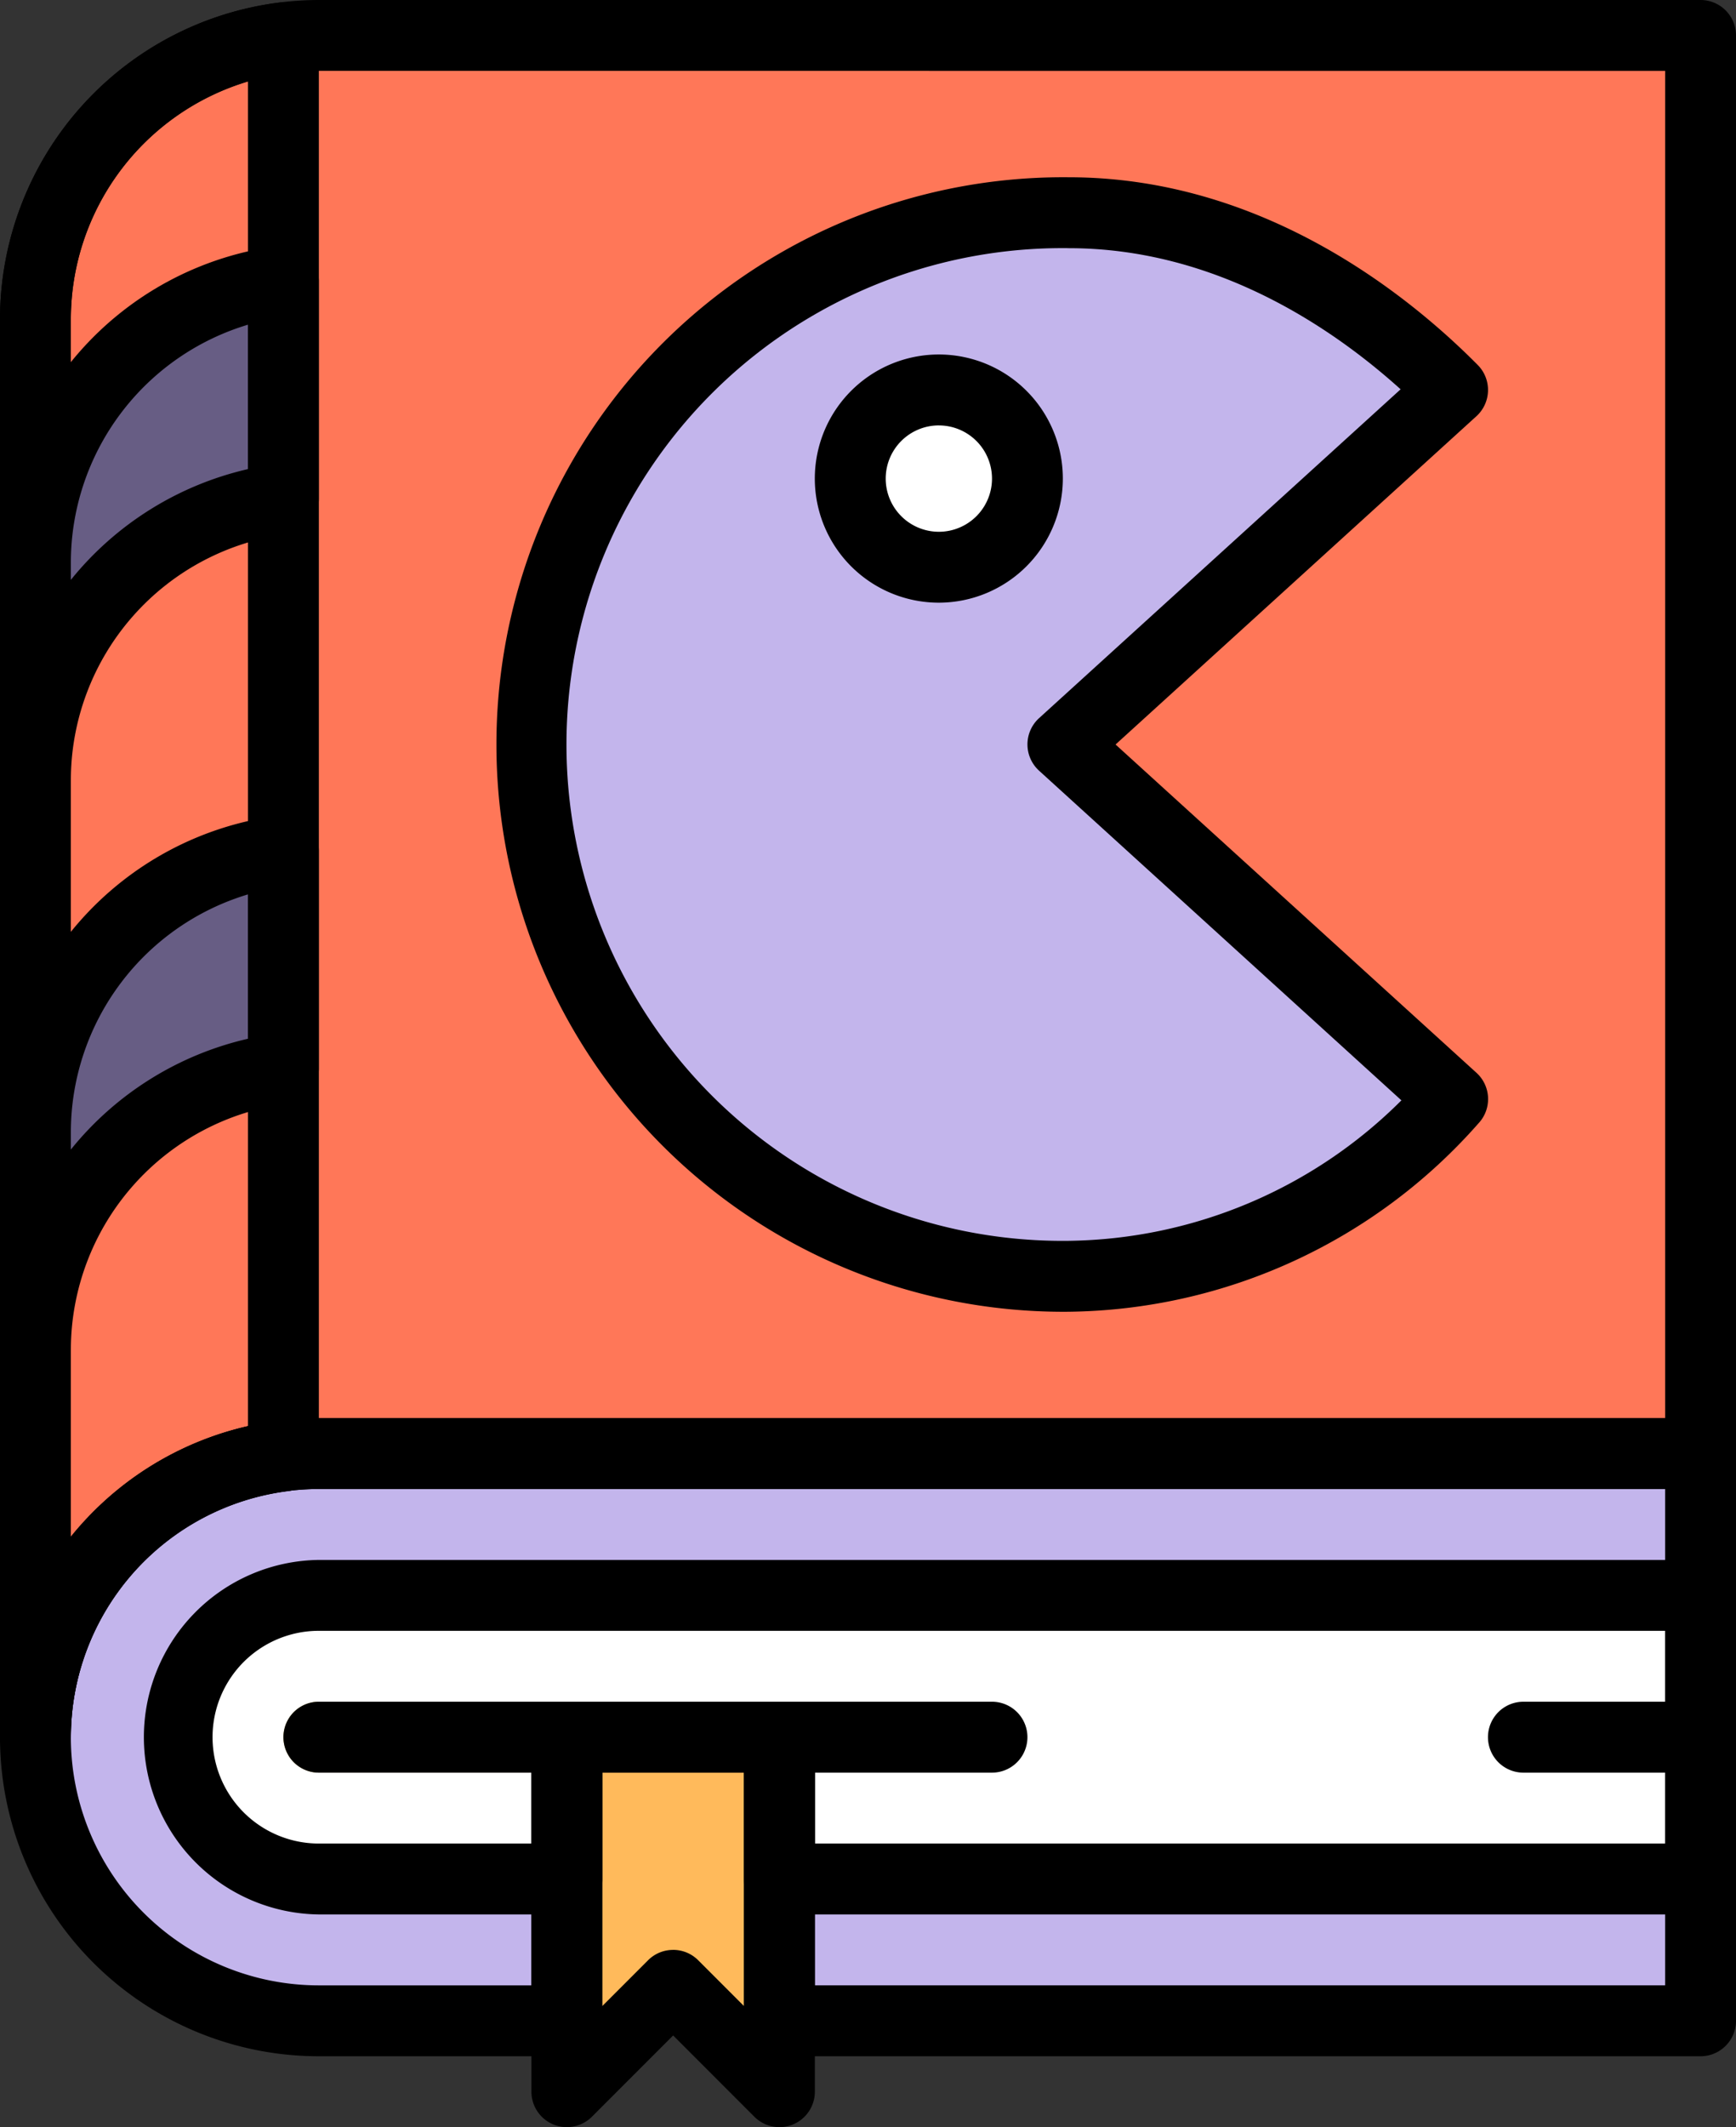 <svg xmlns="http://www.w3.org/2000/svg" width="65.333" height="80" viewBox="0 0 65.333 80">
  <rect x="0" y="0" width="65.333" height="80" fill="#333333" stroke="none"/>
  <g id="manual-2" transform="translate(0)">
    <path id="Trazado_102574" data-name="Trazado 102574" d="M66.134,8.533A10.7,10.7,0,0,0,55.467,19.2V72.941c.016-.027.024-.055.04-.08a1.028,1.028,0,0,1,.82-.507,10.7,10.7,0,0,1,9.807-6.488h52V8.533Z" transform="translate(-54.133 -7.2)" fill="#ff7758"/>
    <path id="Trazado_102575" data-name="Trazado 102575" d="M66.134,349.867a10.667,10.667,0,0,0,0,21.333h9.333V360.534h8V371.2h34.666V349.867Z" transform="translate(-54.133 -295.201)" fill="#c3b5ec"/>
    <path id="Trazado_102576" data-name="Trazado 102576" d="M94.934,384a5.333,5.333,0,0,0,0,10.667h9.333v-5.333h8v5.333h34.666V384Z" transform="translate(-82.934 -324)" fill="#fff"/>
    <path id="Trazado_102577" data-name="Trazado 102577" d="M125.867,412.268h-9.333a1.333,1.333,0,0,1,0-2.667h9.333a1.333,1.333,0,0,1,0,2.667Z" transform="translate(-104.534 -345.601)" fill="#ad9b41"/>
    <path id="Trazado_102578" data-name="Trazado 102578" d="M64.8,9.131A10.7,10.7,0,0,0,55.467,19.7V73.037A10.7,10.7,0,0,1,64.8,62.464V9.131Z" transform="translate(-54.133 -7.704)" fill="#ff7758"/>
    <g id="Grupo_54018" data-name="Grupo 54018" transform="translate(1.334 10.573)">
      <path id="Trazado_102579" data-name="Trazado 102579" d="M55.467,78.242v8.187A10.7,10.7,0,0,1,64.8,75.856V67.669A10.7,10.7,0,0,0,55.467,78.242Z" transform="translate(-55.467 -67.669)" fill="#675d84"/>
      <path id="Trazado_102580" data-name="Trazado 102580" d="M55.467,215.373v8.187A10.7,10.7,0,0,1,64.8,212.987V204.8A10.7,10.7,0,0,0,55.467,215.373Z" transform="translate(-55.467 -183.373)" fill="#675d84"/>
    </g>
    <path id="Trazado_102581" data-name="Trazado 102581" d="M191.467,424.267l-4-4-4,4V409.6h8Z" transform="translate(-162.134 -345.6)" fill="#ffba5b"/>
    <path id="Trazado_102582" data-name="Trazado 102582" d="M209.6,84.533A19.579,19.579,0,0,1,195.156,91.2a20,20,0,1,1,0-40c5.659,0,10.773,2.963,14.444,6.667L194.934,71.2Z" transform="translate(-154.934 -43.2)" fill="#c3b5ec"/>
    <ellipse id="Elipse_4132" data-name="Elipse 4132" cx="3.333" cy="3.333" rx="3.333" ry="3.333" transform="translate(32 14.667)" fill="#fff"/>
    <g id="Grupo_54019" data-name="Grupo 54019" transform="translate(0)">
      <path id="Trazado_102583" data-name="Trazado 102583" d="M48.267,66.666a1.333,1.333,0,0,1-1.333-1.333V12a12.013,12.013,0,0,1,12-12h52a1.333,1.333,0,0,1,1.333,1.333V54.666A1.333,1.333,0,0,1,110.933,56h-52A9.344,9.344,0,0,0,49.6,65.333,1.333,1.333,0,0,1,48.267,66.666Zm10.667-64A9.344,9.344,0,0,0,49.6,12V57.8a11.985,11.985,0,0,1,9.333-4.465H109.6V2.667Z" transform="translate(-46.934)"/>
      <path id="Trazado_102584" data-name="Trazado 102584" d="M125.867,412.268h-9.333a1.333,1.333,0,0,1,0-2.667h9.333a1.333,1.333,0,0,1,0,2.667Z" transform="translate(-104.534 -345.601)"/>
      <path id="Trazado_102585" data-name="Trazado 102585" d="M235.467,412.268h-8a1.333,1.333,0,0,1,0-2.667h8a1.333,1.333,0,0,1,0,2.667Z" transform="translate(-198.134 -345.601)"/>
      <path id="Trazado_102586" data-name="Trazado 102586" d="M413.334,412.268h-6.667a1.333,1.333,0,0,1,0-2.667h6.667a1.333,1.333,0,0,1,0,2.667Z" transform="translate(-349.335 -345.601)"/>
      <path id="Trazado_102587" data-name="Trazado 102587" d="M48.267,67.176a1.333,1.333,0,0,1-1.333-1.333V12.51a12.019,12.019,0,0,1,10.5-11.9,1.334,1.334,0,0,1,1.5,1.323V55.269a1.333,1.333,0,0,1-1.167,1.323A9.348,9.348,0,0,0,49.6,65.843,1.333,1.333,0,0,1,48.267,67.176Zm8-63.6A9.348,9.348,0,0,0,49.6,12.51V58.319a12.018,12.018,0,0,1,6.667-4.167V3.576Z" transform="translate(-46.934 -0.51)"/>
      <path id="Trazado_102588" data-name="Trazado 102588" d="M48.267,80.565a1.333,1.333,0,0,1-1.333-1.333V71.045a12.019,12.019,0,0,1,10.5-11.9,1.345,1.345,0,0,1,1.048.324,1.329,1.329,0,0,1,.452,1V68.66a1.333,1.333,0,0,1-1.167,1.323A9.345,9.345,0,0,0,49.6,79.232,1.333,1.333,0,0,1,48.267,80.565Zm8-18.455A9.35,9.35,0,0,0,49.6,71.045v.663a12.018,12.018,0,0,1,6.667-4.167Z" transform="translate(-46.934 -49.899)"/>
      <path id="Trazado_102589" data-name="Trazado 102589" d="M48.267,217.7a1.333,1.333,0,0,1-1.333-1.333v-8.187a12.019,12.019,0,0,1,10.5-11.9,1.349,1.349,0,0,1,1.049.323,1.332,1.332,0,0,1,.451,1v8.187a1.333,1.333,0,0,1-1.167,1.323,9.348,9.348,0,0,0-8.167,9.251A1.333,1.333,0,0,1,48.267,217.7Zm8-18.455a9.349,9.349,0,0,0-6.667,8.933v.664a12.013,12.013,0,0,1,6.667-4.168Z" transform="translate(-46.934 -165.608)"/>
      <path id="Trazado_102590" data-name="Trazado 102590" d="M184.268,425.6a1.333,1.333,0,0,1-.943-.391l-3.057-3.057-3.057,3.057a1.333,1.333,0,0,1-2.276-.943V410.934a1.333,1.333,0,0,1,1.333-1.333h8a1.333,1.333,0,0,1,1.333,1.333v13.333a1.334,1.334,0,0,1-.823,1.232A1.319,1.319,0,0,1,184.268,425.6Zm-4-6.667a1.329,1.329,0,0,1,.943.391l1.724,1.724v-8.781H177.6v8.781l1.724-1.724A1.33,1.33,0,0,1,180.268,418.934Z" transform="translate(-154.935 -345.601)"/>
      <path id="Trazado_102591" data-name="Trazado 102591" d="M139.734,388.8H105.068a1.333,1.333,0,0,1-1.333-1.333v-4H98.4v4a1.333,1.333,0,0,1-1.333,1.333H87.735a6.667,6.667,0,0,1,0-13.333h52a1.333,1.333,0,0,1,1.333,1.333v10.667A1.333,1.333,0,0,1,139.734,388.8ZM106.4,386.133h32v-8H87.734a4,4,0,0,0,0,8h8v-4a1.333,1.333,0,0,1,1.333-1.333h8a1.333,1.333,0,0,1,1.333,1.333v4Z" transform="translate(-75.735 -316.8)"/>
      <path id="Trazado_102592" data-name="Trazado 102592" d="M110.934,365.333H76.268A1.333,1.333,0,0,1,74.935,364v-9.333H69.6V364a1.333,1.333,0,0,1-1.333,1.333H58.935a12,12,0,0,1,0-24h52a1.333,1.333,0,0,1,1.333,1.333V364A1.333,1.333,0,0,1,110.934,365.333ZM77.6,362.666h32V344H58.935a9.333,9.333,0,0,0,0,18.667h8v-9.333A1.333,1.333,0,0,1,68.268,352h8a1.333,1.333,0,0,1,1.333,1.333v9.333Z" transform="translate(-46.935 -288)"/>
      <path id="Trazado_102593" data-name="Trazado 102593" d="M187.957,85.333a21.334,21.334,0,1,1,0-42.666c7.3,0,12.778,4.424,15.392,7.061a1.334,1.334,0,0,1-.051,1.925L189.717,64,203.3,76.347a1.334,1.334,0,0,1,.076,1.9A20.863,20.863,0,0,1,187.957,85.333Zm0-40a18.668,18.668,0,1,0,0,37.333,18.041,18.041,0,0,0,12.518-5.283l-13.638-12.4a1.335,1.335,0,0,1,0-1.973l13.608-12.369C197.874,48.324,193.485,45.334,187.957,45.334Z" transform="translate(-147.734 -36)"/>
      <path id="Trazado_102594" data-name="Trazado 102594" d="M247.868,94.666A4.667,4.667,0,1,1,252.534,90,4.672,4.672,0,0,1,247.868,94.666Zm0-6.667a2,2,0,1,0,2,2A2,2,0,0,0,247.868,88Z" transform="translate(-212.535 -72)"/>
    </g>
  </g>
</svg>
